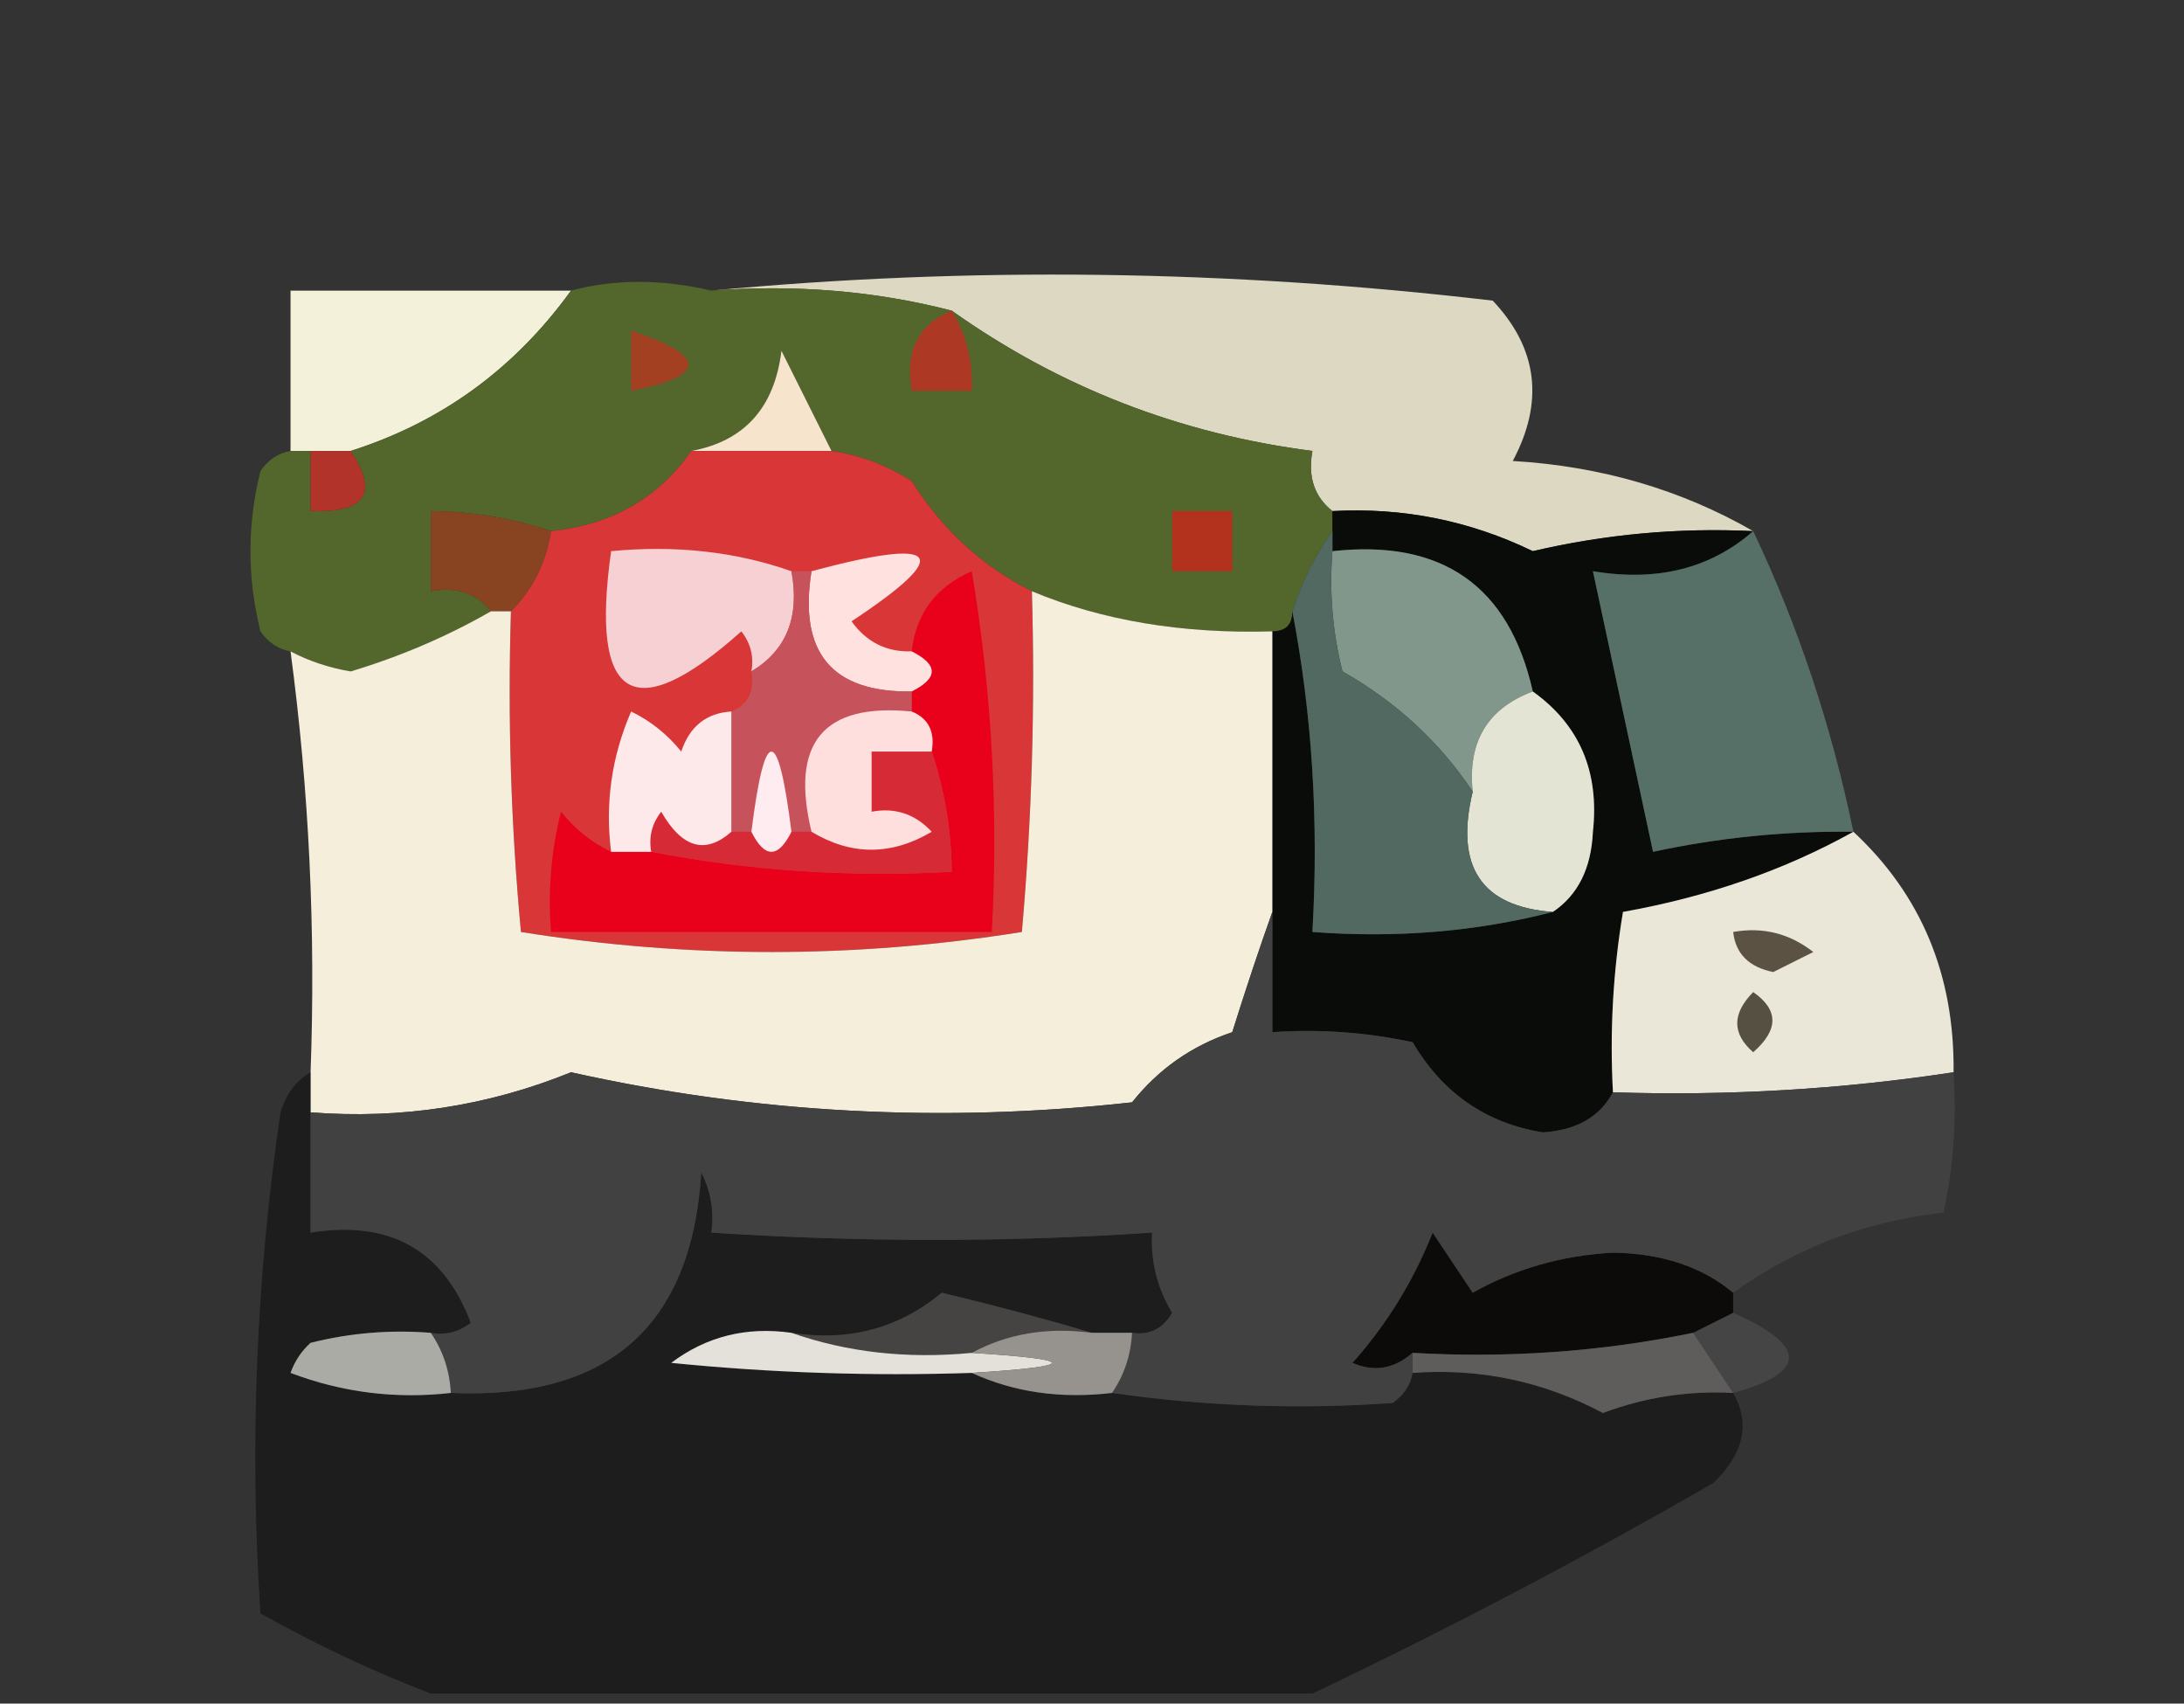 <?xml version="1.0" encoding="UTF-8"?>
<!DOCTYPE svg PUBLIC "-//W3C//DTD SVG 1.1//EN" "http://www.w3.org/Graphics/SVG/1.1/DTD/svg11.dtd">
<svg xmlns="http://www.w3.org/2000/svg" version="1.1" width="109px" height="85px" style="shape-rendering:geometricPrecision; text-rendering:geometricPrecision; image-rendering:optimizeQuality; fill-rule:evenodd; clip-rule:evenodd" xmlns:xlink="http://www.w3.org/1999/xlink">
<rect width="100%" height="100%" fill="#333333" stroke="none"/>
<g><path style="opacity:1" fill="#dcd8c2" d="M 35.5,14.5 C 48.353,13.287 61.353,13.454 74.5,15C 76.744,17.376 77.077,20.043 75.5,23C 79.89,23.259 83.89,24.426 87.5,26.5C 83.784,26.32 80.118,26.654 76.5,27.5C 73.346,25.974 70.013,25.308 66.5,25.5C 65.596,24.791 65.263,23.791 65.5,22.5C 58.873,21.649 52.873,19.316 47.5,15.5C 43.702,14.517 39.702,14.183 35.5,14.5 Z"/></g>
<g><path style="opacity:1" fill="#f3f1da" d="M 28.5,14.5 C 25.68,18.403 22.013,21.069 17.5,22.5C 16.833,22.5 16.167,22.5 15.5,22.5C 15.167,22.5 14.833,22.5 14.5,22.5C 14.5,19.833 14.5,17.167 14.5,14.5C 19.167,14.5 23.833,14.5 28.5,14.5 Z"/></g>
<g><path style="opacity:1" fill="#53672c" d="M 35.5,14.5 C 39.702,14.183 43.702,14.517 47.5,15.5C 52.873,19.316 58.873,21.649 65.5,22.5C 65.263,23.791 65.596,24.791 66.5,25.5C 66.5,25.833 66.5,26.167 66.5,26.5C 65.655,27.672 64.989,29.005 64.5,30.5C 64.5,31.167 64.167,31.5 63.5,31.5C 59.01,31.63 55.01,30.963 51.5,29.5C 49.029,28.264 47.029,26.431 45.5,24C 44.255,23.209 42.922,22.709 41.5,22.5C 40.68,20.86 39.847,19.193 39,17.5C 38.652,20.342 37.152,22.009 34.5,22.5C 32.866,24.851 30.533,26.185 27.5,26.5C 25.565,25.851 23.565,25.517 21.5,25.5C 21.5,26.833 21.5,28.167 21.5,29.5C 22.791,29.263 23.791,29.596 24.5,30.5C 22.33,31.748 19.996,32.748 17.5,33.5C 16.416,33.315 15.416,32.982 14.5,32.5C 13.883,32.389 13.383,32.056 13,31.5C 12.333,28.833 12.333,26.167 13,23.5C 13.383,22.944 13.883,22.611 14.5,22.5C 14.833,22.5 15.167,22.5 15.5,22.5C 15.5,23.5 15.5,24.5 15.5,25.5C 18.248,25.598 18.914,24.598 17.5,22.5C 22.013,21.069 25.68,18.403 28.5,14.5C 30.669,13.918 33.002,13.918 35.5,14.5 Z"/></g>
<g><path style="opacity:1" fill="#f6e5cc" d="M 41.5,22.5 C 39.167,22.5 36.833,22.5 34.5,22.5C 37.152,22.009 38.652,20.342 39,17.5C 39.847,19.193 40.68,20.86 41.5,22.5 Z"/></g>
<g><path style="opacity:1" fill="#ad3823" d="M 47.5,15.5 C 48.234,16.708 48.567,18.041 48.5,19.5C 47.5,19.5 46.5,19.5 45.5,19.5C 45.157,17.517 45.824,16.183 47.5,15.5 Z"/></g>
<g><path style="opacity:1" fill="#a44022" d="M 31.5,16.5 C 35.31,17.754 35.31,18.754 31.5,19.5C 31.5,18.5 31.5,17.5 31.5,16.5 Z"/></g>
<g><path style="opacity:1" fill="#b1332a" d="M 15.5,22.5 C 16.167,22.5 16.833,22.5 17.5,22.5C 18.914,24.598 18.248,25.598 15.5,25.5C 15.5,24.5 15.5,23.5 15.5,22.5 Z"/></g>
<g><path style="opacity:1" fill="#b3321e" d="M 58.5,25.5 C 59.5,25.5 60.5,25.5 61.5,25.5C 61.5,26.5 61.5,27.5 61.5,28.5C 60.5,28.5 59.5,28.5 58.5,28.5C 58.5,27.5 58.5,26.5 58.5,25.5 Z"/></g>
<g><path style="opacity:1" fill="#884421" d="M 27.5,26.5 C 27.267,28.062 26.601,29.395 25.5,30.5C 25.167,30.5 24.833,30.5 24.5,30.5C 23.791,29.596 22.791,29.263 21.5,29.5C 21.5,28.167 21.5,26.833 21.5,25.5C 23.565,25.517 25.565,25.851 27.5,26.5 Z"/></g>
<g><path style="opacity:1" fill="#0a0c09" d="M 66.5,25.5 C 70.013,25.308 73.346,25.974 76.5,27.5C 80.118,26.654 83.784,26.32 87.5,26.5C 85.365,28.369 82.698,29.036 79.5,28.5C 80.5,33.167 81.5,37.833 82.5,42.5C 85.786,41.793 89.119,41.459 92.5,41.5C 89.072,43.41 85.239,44.743 81,45.5C 80.502,48.482 80.335,51.482 80.5,54.5C 79.848,55.725 78.681,56.392 77,56.5C 74.166,56.04 71.999,54.54 70.5,52C 68.19,51.503 65.857,51.337 63.5,51.5C 63.5,49.5 63.5,47.5 63.5,45.5C 63.5,40.833 63.5,36.167 63.5,31.5C 64.167,31.5 64.5,31.167 64.5,30.5C 65.488,35.641 65.821,40.974 65.5,46.5C 69.702,46.817 73.702,46.483 77.5,45.5C 78.748,44.666 79.415,43.333 79.5,41.5C 79.828,38.499 78.828,36.166 76.5,34.5C 75.315,29.232 71.981,26.898 66.5,27.5C 66.5,27.167 66.5,26.833 66.5,26.5C 66.5,26.167 66.5,25.833 66.5,25.5 Z"/></g>
<g><path style="opacity:1" fill="#81978c" d="M 66.5,27.5 C 71.981,26.898 75.315,29.232 76.5,34.5C 74.241,35.344 73.241,37.011 73.5,39.5C 71.857,37.027 69.69,35.027 67,33.5C 66.504,31.527 66.338,29.527 66.5,27.5 Z"/></g>
<g><path style="opacity:1" fill="#d83637" d="M 34.5,22.5 C 36.833,22.5 39.167,22.5 41.5,22.5C 42.922,22.709 44.255,23.209 45.5,24C 47.029,26.431 49.029,28.264 51.5,29.5C 51.666,35.176 51.499,40.843 51,46.5C 42.667,47.833 34.333,47.833 26,46.5C 25.501,41.177 25.334,35.844 25.5,30.5C 26.601,29.395 27.267,28.062 27.5,26.5C 30.533,26.185 32.866,24.851 34.5,22.5 Z"/></g>
<g><path style="opacity:1" fill="#e9001b" d="M 30.5,42.5 C 31.167,42.5 31.833,42.5 32.5,42.5C 37.405,43.445 42.405,43.779 47.5,43.5C 47.483,41.435 47.15,39.435 46.5,37.5C 46.672,36.508 46.338,35.842 45.5,35.5C 45.5,35.167 45.5,34.833 45.5,34.5C 46.833,33.833 46.833,33.167 45.5,32.5C 45.712,30.616 46.712,29.283 48.5,28.5C 49.496,34.463 49.829,40.463 49.5,46.5C 42.167,46.5 34.833,46.5 27.5,46.5C 27.338,44.473 27.505,42.473 28,40.5C 28.708,41.38 29.542,42.047 30.5,42.5 Z"/></g>
<g><path style="opacity:1" fill="#f7d0d3" d="M 39.5,28.5 C 39.923,30.781 39.256,32.448 37.5,33.5C 37.631,32.761 37.464,32.094 37,31.5C 31.611,36.31 29.444,34.976 30.5,27.5C 33.713,27.19 36.713,27.523 39.5,28.5 Z"/></g>
<g><path style="opacity:1" fill="#ffe1e0" d="M 45.5,32.5 C 46.833,33.167 46.833,33.833 45.5,34.5C 41.515,34.56 39.848,32.56 40.5,28.5C 46.977,26.765 47.644,27.599 42.5,31C 43.244,32.039 44.244,32.539 45.5,32.5 Z"/></g>
<g><path style="opacity:1" fill="#567068" d="M 87.5,26.5 C 89.739,31.216 91.405,36.216 92.5,41.5C 89.119,41.459 85.786,41.793 82.5,42.5C 81.5,37.833 80.5,33.167 79.5,28.5C 82.698,29.036 85.365,28.369 87.5,26.5 Z"/></g>
<g><path style="opacity:1" fill="#c6535b" d="M 39.5,28.5 C 39.833,28.5 40.167,28.5 40.5,28.5C 39.848,32.56 41.515,34.56 45.5,34.5C 45.5,34.833 45.5,35.167 45.5,35.5C 41.092,35.062 39.425,37.062 40.5,41.5C 40.167,41.5 39.833,41.5 39.5,41.5C 38.833,36.167 38.167,36.167 37.5,41.5C 37.167,41.5 36.833,41.5 36.5,41.5C 36.5,39.5 36.5,37.5 36.5,35.5C 37.338,35.158 37.672,34.492 37.5,33.5C 39.256,32.448 39.923,30.781 39.5,28.5 Z"/></g>
<g><path style="opacity:1" fill="#e4e4d4" d="M 76.5,34.5 C 78.828,36.166 79.828,38.499 79.5,41.5C 79.415,43.333 78.748,44.666 77.5,45.5C 73.932,45.241 72.599,43.241 73.5,39.5C 73.241,37.011 74.241,35.344 76.5,34.5 Z"/></g>
<g><path style="opacity:1" fill="#516960" d="M 66.5,26.5 C 66.5,26.833 66.5,27.167 66.5,27.5C 66.338,29.527 66.504,31.527 67,33.5C 69.69,35.027 71.857,37.027 73.5,39.5C 72.599,43.241 73.932,45.241 77.5,45.5C 73.702,46.483 69.702,46.817 65.5,46.5C 65.821,40.974 65.488,35.641 64.5,30.5C 64.989,29.005 65.655,27.672 66.5,26.5 Z"/></g>
<g><path style="opacity:1" fill="#eae6d8" d="M 92.5,41.5 C 95.886,44.648 97.553,48.648 97.5,53.5C 91.879,54.354 86.212,54.687 80.5,54.5C 80.335,51.482 80.502,48.482 81,45.5C 85.239,44.743 89.072,43.41 92.5,41.5 Z"/></g>
<g><path style="opacity:1" fill="#5c5243" d="M 86.5,46.5 C 87.978,46.238 89.311,46.571 90.5,47.5C 89.833,47.833 89.167,48.167 88.5,48.5C 87.287,48.253 86.62,47.586 86.5,46.5 Z"/></g>
<g><path style="opacity:1" fill="#f5eeda" d="M 51.5,29.5 C 55.01,30.963 59.01,31.63 63.5,31.5C 63.5,36.167 63.5,40.833 63.5,45.5C 62.835,47.369 62.169,49.369 61.5,51.5C 59.483,52.174 57.817,53.341 56.5,55C 47.027,56.05 37.693,55.55 28.5,53.5C 24.345,55.185 20.012,55.851 15.5,55.5C 15.5,54.833 15.5,54.167 15.5,53.5C 15.76,46.443 15.427,39.443 14.5,32.5C 15.416,32.982 16.416,33.315 17.5,33.5C 19.996,32.748 22.33,31.748 24.5,30.5C 24.833,30.5 25.167,30.5 25.5,30.5C 25.334,35.844 25.501,41.177 26,46.5C 34.333,47.833 42.667,47.833 51,46.5C 51.499,40.843 51.666,35.176 51.5,29.5 Z"/></g>
<g><path style="opacity:1" fill="#d62b37" d="M 46.5,37.5 C 47.15,39.435 47.483,41.435 47.5,43.5C 42.405,43.779 37.405,43.445 32.5,42.5C 32.369,41.761 32.536,41.094 33,40.5C 34.041,42.312 35.207,42.645 36.5,41.5C 36.833,41.5 37.167,41.5 37.5,41.5C 38.167,42.833 38.833,42.833 39.5,41.5C 39.833,41.5 40.167,41.5 40.5,41.5C 42.484,42.694 44.484,42.694 46.5,41.5C 45.675,40.614 44.675,40.281 43.5,40.5C 43.5,39.5 43.5,38.5 43.5,37.5C 44.5,37.5 45.5,37.5 46.5,37.5 Z"/></g>
<g><path style="opacity:1" fill="#ffecf0" d="M 39.5,41.5 C 38.833,42.833 38.167,42.833 37.5,41.5C 38.167,36.167 38.833,36.167 39.5,41.5 Z"/></g>
<g><path style="opacity:1" fill="#fedfdd" d="M 45.5,35.5 C 46.338,35.842 46.672,36.508 46.5,37.5C 45.5,37.5 44.5,37.5 43.5,37.5C 43.5,38.5 43.5,39.5 43.5,40.5C 44.675,40.281 45.675,40.614 46.5,41.5C 44.484,42.694 42.484,42.694 40.5,41.5C 39.425,37.062 41.092,35.062 45.5,35.5 Z"/></g>
<g><path style="opacity:1" fill="#fee9ea" d="M 36.5,35.5 C 36.5,37.5 36.5,39.5 36.5,41.5C 35.207,42.645 34.041,42.312 33,40.5C 32.536,41.094 32.369,41.761 32.5,42.5C 31.833,42.5 31.167,42.5 30.5,42.5C 30.192,40.076 30.526,37.743 31.5,35.5C 32.478,35.977 33.311,36.643 34,37.5C 34.417,36.244 35.25,35.577 36.5,35.5 Z"/></g>
<g><path style="opacity:1" fill="#555041" d="M 87.5,49.5 C 88.776,50.386 88.776,51.386 87.5,52.5C 86.438,51.575 86.438,50.575 87.5,49.5 Z"/></g>
<g><path style="opacity:0.432" fill="#020201" d="M 15.5,53.5 C 15.5,54.167 15.5,54.833 15.5,55.5C 15.5,57.5 15.5,59.5 15.5,61.5C 19.455,60.862 22.122,62.362 23.5,66C 22.906,66.464 22.239,66.631 21.5,66.5C 19.473,66.338 17.473,66.504 15.5,67C 15.043,67.414 14.709,67.914 14.5,68.5C 17.087,69.48 19.753,69.813 22.5,69.5C 30.354,69.846 34.521,66.179 35,58.5C 35.483,59.448 35.65,60.448 35.5,61.5C 42.979,61.984 50.312,61.984 57.5,61.5C 57.421,62.931 57.754,64.264 58.5,65.5C 58.043,66.297 57.376,66.631 56.5,66.5C 55.833,66.5 55.167,66.5 54.5,66.5C 52.107,65.79 49.607,65.123 47,64.5C 44.865,66.278 42.365,66.945 39.5,66.5C 37.249,66.181 35.249,66.681 33.5,68C 38.489,68.499 43.489,68.666 48.5,68.5C 50.607,69.468 52.941,69.802 55.5,69.5C 60.16,70.167 64.826,70.333 69.5,70C 70.056,69.617 70.389,69.117 70.5,68.5C 73.865,68.255 77.032,68.922 80,70.5C 82.099,69.713 84.266,69.38 86.5,69.5C 87.37,71.032 87.036,72.532 85.5,74C 78.867,77.814 72.2,81.314 65.5,84.5C 50.833,84.5 36.167,84.5 21.5,84.5C 18.617,83.394 15.783,82.061 13,80.5C 12.446,72.14 12.779,63.806 14,55.5C 14.278,54.584 14.778,53.917 15.5,53.5 Z"/></g>
<g><path style="opacity:1" fill="#0c0b0a" d="M 86.5,64.5 C 86.5,64.833 86.5,65.167 86.5,65.5C 85.833,65.833 85.167,66.167 84.5,66.5C 79.93,67.441 75.263,67.774 70.5,67.5C 69.577,68.303 68.577,68.47 67.5,68C 69.213,66.075 70.546,63.908 71.5,61.5C 72.167,62.5 72.833,63.5 73.5,64.5C 75.623,63.306 77.957,62.64 80.5,62.5C 82.952,62.539 84.952,63.206 86.5,64.5 Z"/></g>
<g><path style="opacity:1" fill="#424141" d="M 63.5,45.5 C 63.5,47.5 63.5,49.5 63.5,51.5C 65.857,51.337 68.19,51.503 70.5,52C 71.999,54.54 74.166,56.04 77,56.5C 78.681,56.392 79.848,55.725 80.5,54.5C 86.212,54.687 91.879,54.354 97.5,53.5C 97.663,55.857 97.497,58.19 97,60.5C 93.079,60.944 89.579,62.277 86.5,64.5C 84.952,63.206 82.952,62.539 80.5,62.5C 77.957,62.64 75.623,63.306 73.5,64.5C 72.833,63.5 72.167,62.5 71.5,61.5C 70.546,63.908 69.213,66.075 67.5,68C 68.577,68.47 69.577,68.303 70.5,67.5C 70.5,67.833 70.5,68.167 70.5,68.5C 70.389,69.117 70.056,69.617 69.5,70C 64.826,70.333 60.16,70.167 55.5,69.5C 56.11,68.609 56.443,67.609 56.5,66.5C 57.376,66.631 58.043,66.297 58.5,65.5C 57.754,64.264 57.421,62.931 57.5,61.5C 50.312,61.984 42.979,61.984 35.5,61.5C 35.65,60.448 35.483,59.448 35,58.5C 34.521,66.179 30.354,69.846 22.5,69.5C 22.443,68.391 22.11,67.391 21.5,66.5C 22.239,66.631 22.906,66.464 23.5,66C 22.122,62.362 19.455,60.862 15.5,61.5C 15.5,59.5 15.5,57.5 15.5,55.5C 20.012,55.851 24.345,55.185 28.5,53.5C 37.693,55.55 47.027,56.05 56.5,55C 57.817,53.341 59.483,52.174 61.5,51.5C 62.169,49.369 62.835,47.369 63.5,45.5 Z"/></g>
<g><path style="opacity:0.898" fill="#484644" d="M 54.5,66.5 C 52.265,66.205 50.265,66.539 48.5,67.5C 45.287,67.81 42.287,67.477 39.5,66.5C 42.365,66.945 44.865,66.278 47,64.5C 49.607,65.123 52.107,65.79 54.5,66.5 Z"/></g>
<g><path style="opacity:1" fill="#e4e0da" d="M 39.5,66.5 C 42.287,67.477 45.287,67.81 48.5,67.5C 53.833,67.833 53.833,68.167 48.5,68.5C 43.489,68.666 38.489,68.499 33.5,68C 35.249,66.681 37.249,66.181 39.5,66.5 Z"/></g>
<g><path style="opacity:0.969" fill="#9a9691" d="M 48.5,67.5 C 50.265,66.539 52.265,66.205 54.5,66.5C 55.167,66.5 55.833,66.5 56.5,66.5C 56.443,67.609 56.11,68.609 55.5,69.5C 52.941,69.802 50.607,69.468 48.5,68.5C 53.833,68.167 53.833,67.833 48.5,67.5 Z"/></g>
<g><path style="opacity:0.106" fill="#dfdede" d="M 86.5,65.5 C 90.211,67.145 90.211,68.478 86.5,69.5C 85.833,68.5 85.167,67.5 84.5,66.5C 85.167,66.167 85.833,65.833 86.5,65.5 Z"/></g>
<g><path style="opacity:0.955" fill="#b1b1ac" d="M 21.5,66.5 C 22.11,67.391 22.443,68.391 22.5,69.5C 19.753,69.813 17.087,69.48 14.5,68.5C 14.709,67.914 15.043,67.414 15.5,67C 17.473,66.504 19.473,66.338 21.5,66.5 Z"/></g>
<g><path style="opacity:0.914" fill="#646260" d="M 84.5,66.5 C 85.167,67.5 85.833,68.5 86.5,69.5C 84.266,69.38 82.099,69.713 80,70.5C 77.032,68.922 73.865,68.255 70.5,68.5C 70.5,68.167 70.5,67.833 70.5,67.5C 75.263,67.774 79.93,67.441 84.5,66.5 Z"/></g>
</svg>
